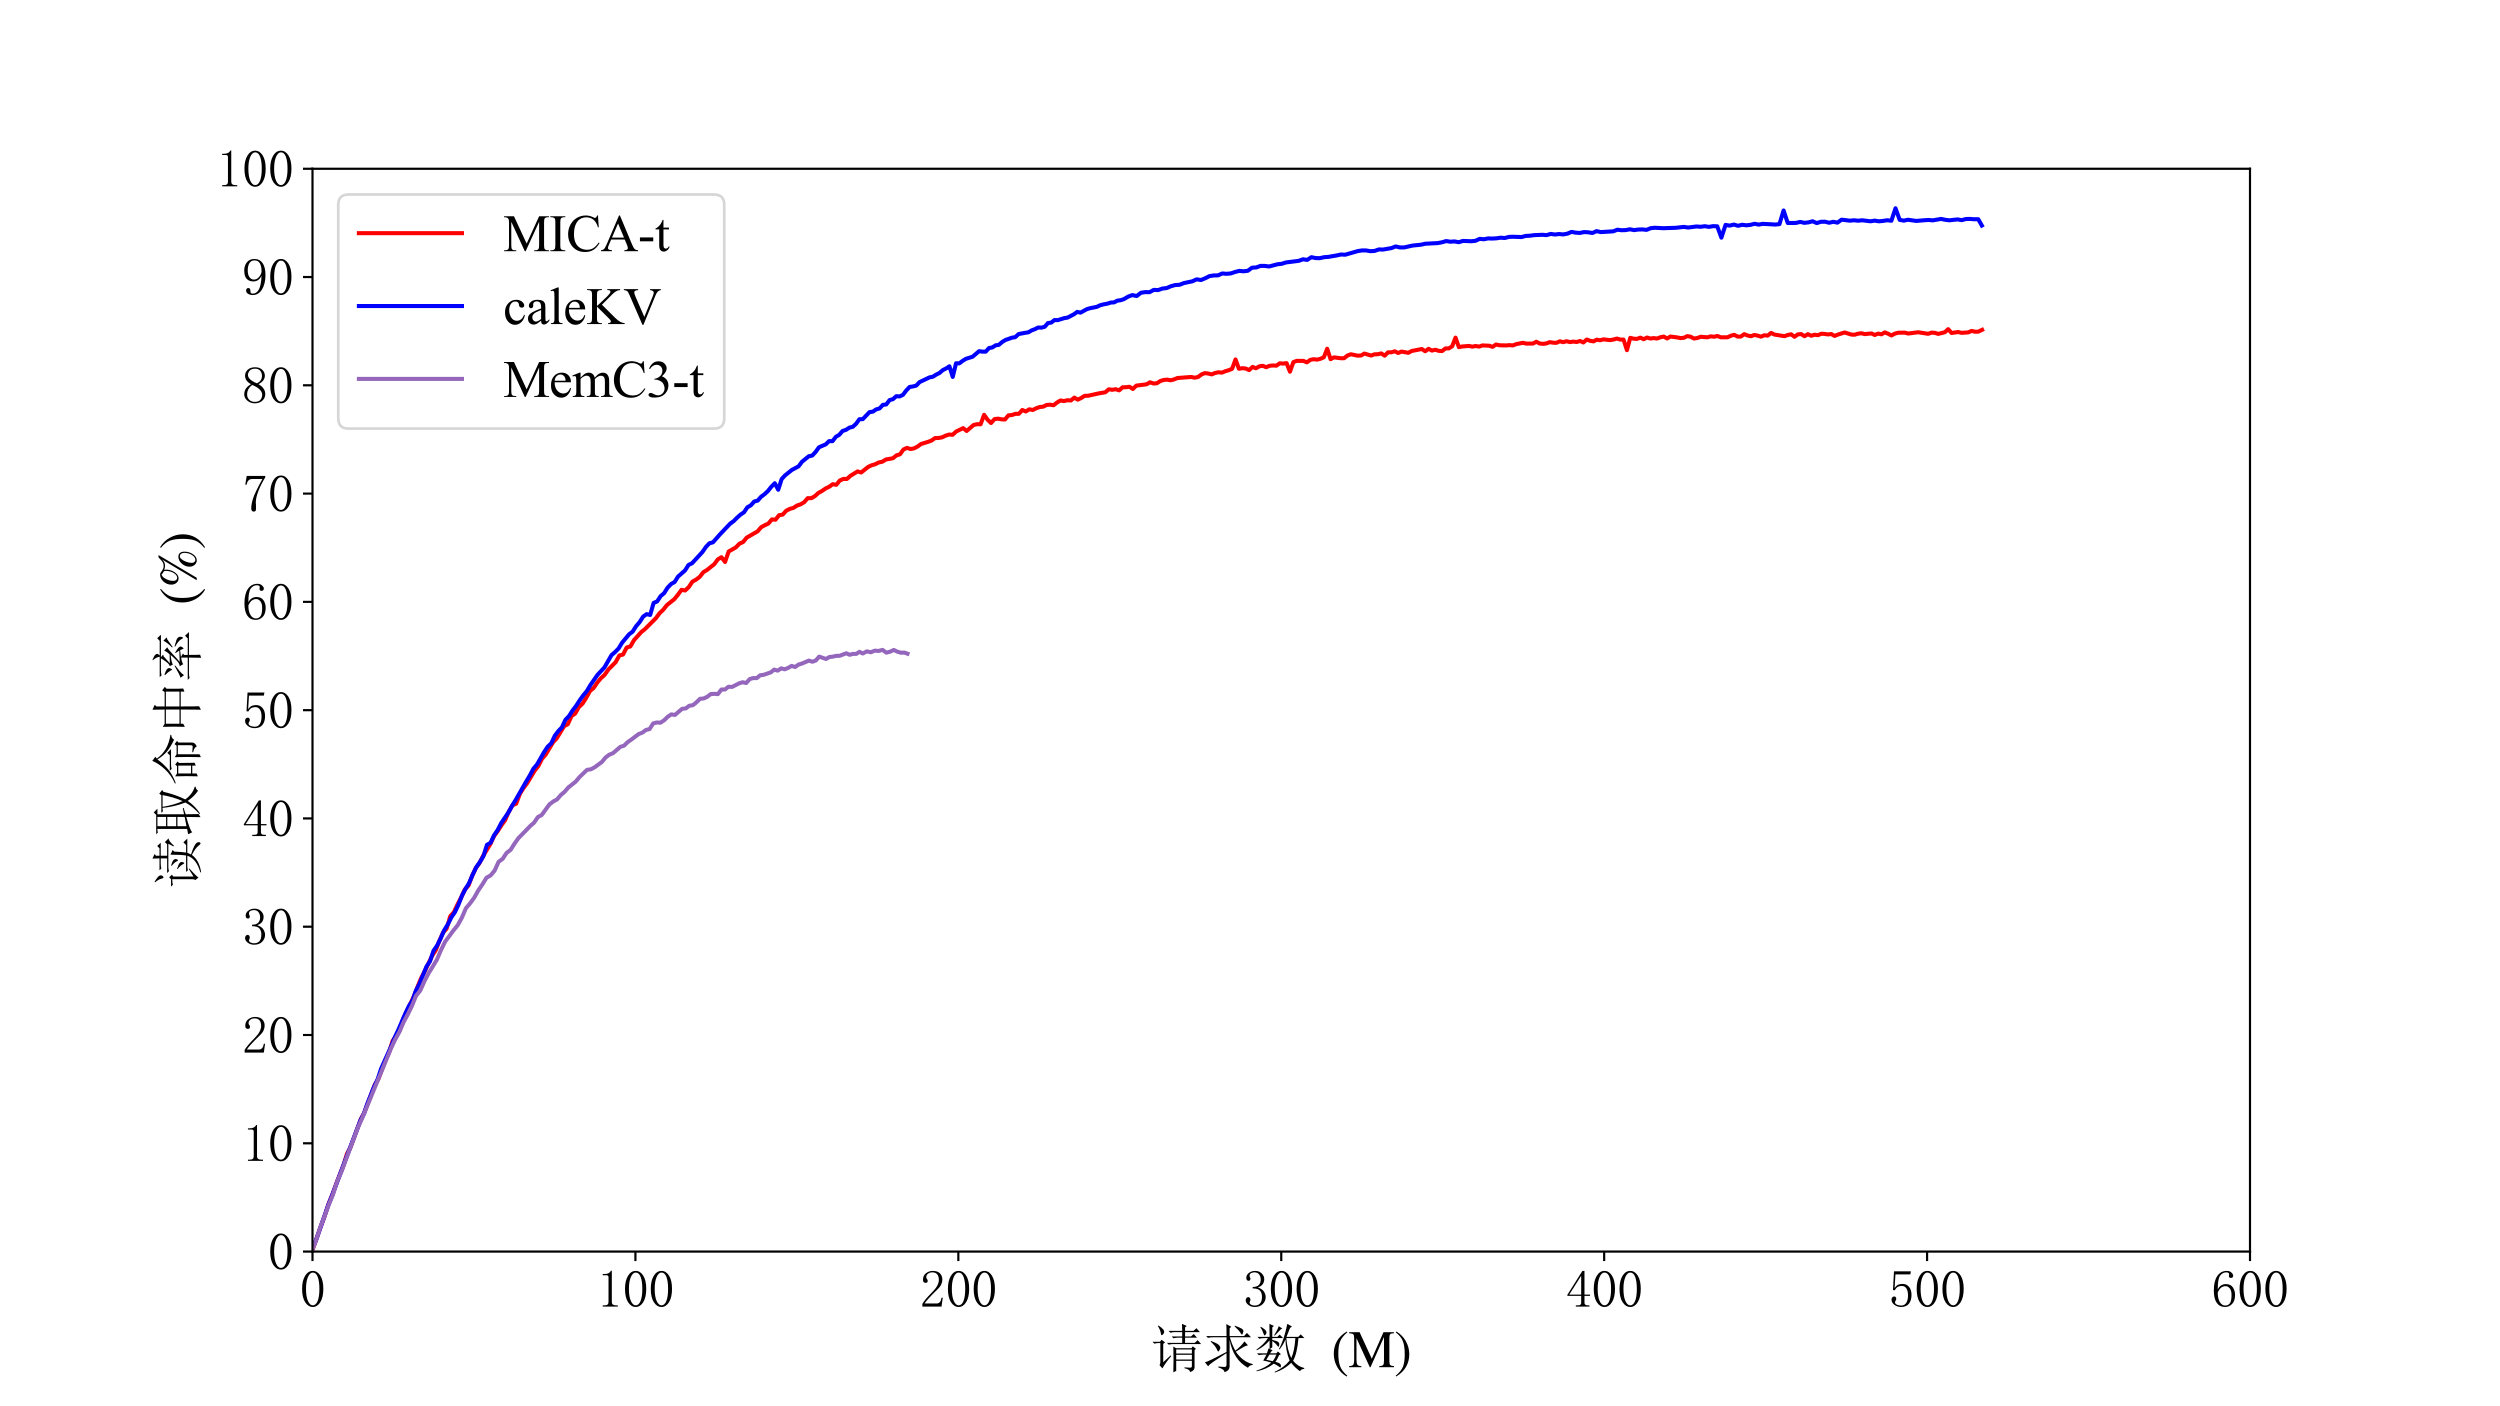 <?xml version="1.0" encoding="utf-8" standalone="no"?>
<!DOCTYPE svg PUBLIC "-//W3C//DTD SVG 1.1//EN"
  "http://www.w3.org/Graphics/SVG/1.1/DTD/svg11.dtd">
<svg xmlns:xlink="http://www.w3.org/1999/xlink" width="921.6pt" height="518.4pt" viewBox="0 0 921.6 518.4" xmlns="http://www.w3.org/2000/svg" version="1.1">
 <defs>
  <style type="text/css">*{stroke-linejoin: round; stroke-linecap: butt}</style>
 </defs>
 <g id="figure_1">
  <g id="patch_1">
   <path d="M 0 518.4 
L 921.6 518.4 
L 921.6 0 
L 0 0 
z
" style="fill: #ffffff"/>
  </g>
  <g id="axes_1">
   <g id="patch_2">
    <path d="M 115.2 461.376 
L 829.44 461.376 
L 829.44 62.208 
L 115.2 62.208 
z
" style="fill: #ffffff"/>
   </g>
   <g id="matplotlib.axis_1">
    <g id="xtick_1">
     <g id="line2d_1">
      <defs>
       <path id="m3f83942f04" d="M 0 0 
L 0 3.5 
" style="stroke: #000000; stroke-width: 0.8"/>
      </defs>
      <g>
       <use xlink:href="#m3f83942f04" x="115.2" y="461.376" style="stroke: #000000; stroke-width: 0.8"/>
      </g>
     </g>
     <g id="text_1">
      <!-- 0 -->
      <g transform="translate(110.45 481.958) scale(0.19 -0.19)">
       <defs>
        <path id="SimSun-30" d="M 1600 4225 
Q 1250 4225 1012 3687 
Q 775 3150 775 2250 
Q 775 1300 1012 775 
Q 1250 250 1600 250 
Q 1975 250 2187 775 
Q 2400 1300 2400 2250 
Q 2400 3150 2200 3687 
Q 2000 4225 1600 4225 
z
M 1600 50 
Q 1050 50 675 625 
Q 300 1200 300 2250 
Q 300 3225 662 3825 
Q 1025 4425 1600 4425 
Q 2150 4425 2512 3850 
Q 2875 3275 2875 2250 
Q 2875 1225 2512 637 
Q 2150 50 1600 50 
z
" transform="scale(0.016)"/>
       </defs>
       <use xlink:href="#SimSun-30"/>
      </g>
     </g>
    </g>
    <g id="xtick_2">
     <g id="line2d_2">
      <g>
       <use xlink:href="#m3f83942f04" x="234.24" y="461.376" style="stroke: #000000; stroke-width: 0.8"/>
      </g>
     </g>
     <g id="text_2">
      <!-- 100 -->
      <g transform="translate(219.99 481.958) scale(0.19 -0.19)">
       <defs>
        <path id="SimSun-31" d="M 1825 4450 
L 1825 650 
Q 1825 450 1950 350 
Q 2075 250 2300 250 
L 2550 250 
L 2550 100 
L 725 100 
L 725 250 
L 950 250 
Q 1200 250 1312 350 
Q 1425 450 1425 650 
L 1425 3675 
Q 1425 3775 1362 3837 
Q 1300 3900 1175 3900 
L 725 3900 
L 725 4050 
L 950 4050 
Q 1250 4050 1437 4150 
Q 1625 4250 1725 4450 
L 1825 4450 
z
" transform="scale(0.016)"/>
       </defs>
       <use xlink:href="#SimSun-31"/>
       <use xlink:href="#SimSun-30" x="50"/>
       <use xlink:href="#SimSun-30" x="100"/>
      </g>
     </g>
    </g>
    <g id="xtick_3">
     <g id="line2d_3">
      <g>
       <use xlink:href="#m3f83942f04" x="353.28" y="461.376" style="stroke: #000000; stroke-width: 0.8"/>
      </g>
     </g>
     <g id="text_3">
      <!-- 200 -->
      <g transform="translate(339.03 481.958) scale(0.19 -0.19)">
       <defs>
        <path id="SimSun-32" d="M 2325 3325 
Q 2325 3775 2125 4012 
Q 1925 4250 1525 4250 
Q 1225 4250 1012 4087 
Q 800 3925 800 3675 
Q 800 3525 900 3425 
Q 975 3325 975 3225 
Q 975 3100 912 3037 
Q 850 2975 725 2975 
Q 575 2975 487 3062 
Q 400 3150 400 3350 
Q 400 3875 775 4150 
Q 1150 4425 1575 4425 
Q 2175 4425 2462 4125 
Q 2750 3825 2750 3375 
Q 2750 3075 2612 2775 
Q 2475 2475 2175 2200 
Q 1450 1500 1062 1062 
Q 675 625 600 475 
L 2075 475 
Q 2300 475 2450 650 
Q 2600 825 2650 1175 
L 2800 1175 
L 2650 100 
L 325 100 
L 325 425 
Q 450 650 737 1000 
Q 1025 1350 1500 1825 
Q 1925 2250 2125 2625 
Q 2325 3000 2325 3325 
z
" transform="scale(0.016)"/>
       </defs>
       <use xlink:href="#SimSun-32"/>
       <use xlink:href="#SimSun-30" x="50"/>
       <use xlink:href="#SimSun-30" x="100"/>
      </g>
     </g>
    </g>
    <g id="xtick_4">
     <g id="line2d_4">
      <g>
       <use xlink:href="#m3f83942f04" x="472.32" y="461.376" style="stroke: #000000; stroke-width: 0.8"/>
      </g>
     </g>
     <g id="text_4">
      <!-- 300 -->
      <g transform="translate(458.07 481.958) scale(0.19 -0.19)">
       <defs>
        <path id="SimSun-33" d="M 2800 1250 
Q 2800 775 2450 412 
Q 2100 50 1475 50 
Q 1025 50 700 300 
Q 375 550 375 875 
Q 375 1025 475 1137 
Q 575 1250 675 1250 
Q 825 1250 887 1137 
Q 950 1025 950 950 
Q 950 825 900 750 
Q 850 650 850 575 
Q 850 425 1037 325 
Q 1225 225 1450 225 
Q 1900 225 2125 487 
Q 2350 750 2350 1300 
Q 2350 1750 2112 2025 
Q 1875 2300 1225 2300 
L 1225 2475 
Q 1725 2475 1962 2712 
Q 2200 2950 2200 3375 
Q 2200 3725 2012 3987 
Q 1825 4250 1425 4250 
Q 1250 4250 1050 4162 
Q 850 4075 850 3875 
Q 850 3675 900 3625 
Q 950 3575 950 3500 
Q 950 3375 900 3300 
Q 850 3225 725 3225 
Q 625 3225 537 3300 
Q 450 3375 450 3575 
Q 450 3950 775 4187 
Q 1100 4425 1525 4425 
Q 2025 4425 2325 4112 
Q 2625 3800 2625 3450 
Q 2625 3075 2437 2812 
Q 2250 2550 1850 2425 
Q 2400 2225 2600 1900 
Q 2800 1575 2800 1250 
z
" transform="scale(0.016)"/>
       </defs>
       <use xlink:href="#SimSun-33"/>
       <use xlink:href="#SimSun-30" x="50"/>
       <use xlink:href="#SimSun-30" x="100"/>
      </g>
     </g>
    </g>
    <g id="xtick_5">
     <g id="line2d_5">
      <g>
       <use xlink:href="#m3f83942f04" x="591.36" y="461.376" style="stroke: #000000; stroke-width: 0.8"/>
      </g>
     </g>
     <g id="text_5">
      <!-- 400 -->
      <g transform="translate(577.11 481.958) scale(0.19 -0.19)">
       <defs>
        <path id="SimSun-34" d="M 2300 575 
Q 2300 400 2400 325 
Q 2500 250 2675 250 
L 2900 250 
L 2900 100 
L 1250 100 
L 1250 250 
L 1525 250 
Q 1725 250 1812 325 
Q 1900 400 1900 575 
L 1900 1400 
L 225 1400 
L 225 1525 
L 2050 4425 
L 2300 4425 
L 2300 1550 
L 2975 1550 
L 2975 1400 
L 2300 1400 
L 2300 575 
z
M 1875 3800 
L 450 1550 
L 1900 1550 
L 1900 3800 
L 1875 3800 
z
" transform="scale(0.016)"/>
       </defs>
       <use xlink:href="#SimSun-34"/>
       <use xlink:href="#SimSun-30" x="50"/>
       <use xlink:href="#SimSun-30" x="100"/>
      </g>
     </g>
    </g>
    <g id="xtick_6">
     <g id="line2d_6">
      <g>
       <use xlink:href="#m3f83942f04" x="710.4" y="461.376" style="stroke: #000000; stroke-width: 0.8"/>
      </g>
     </g>
     <g id="text_6">
      <!-- 500 -->
      <g transform="translate(696.15 481.958) scale(0.19 -0.19)">
       <defs>
        <path id="SimSun-35" d="M 1725 2850 
Q 2200 2850 2500 2487 
Q 2800 2125 2800 1525 
Q 2800 850 2487 450 
Q 2175 50 1525 50 
Q 1075 50 725 312 
Q 375 575 375 950 
Q 375 1100 462 1212 
Q 550 1325 700 1325 
Q 850 1325 900 1225 
Q 950 1125 950 1050 
Q 950 900 875 825 
Q 800 725 800 625 
Q 800 425 1037 325 
Q 1275 225 1550 225 
Q 1950 225 2162 550 
Q 2375 875 2375 1475 
Q 2375 1975 2187 2287 
Q 2000 2600 1625 2600 
Q 1350 2600 1150 2500 
Q 950 2400 775 2075 
L 550 2100 
L 675 4375 
L 2725 4375 
L 2650 4000 
L 850 4000 
L 750 2350 
Q 1000 2700 1237 2775 
Q 1475 2850 1725 2850 
z
" transform="scale(0.016)"/>
       </defs>
       <use xlink:href="#SimSun-35"/>
       <use xlink:href="#SimSun-30" x="50"/>
       <use xlink:href="#SimSun-30" x="100"/>
      </g>
     </g>
    </g>
    <g id="xtick_7">
     <g id="line2d_7">
      <g>
       <use xlink:href="#m3f83942f04" x="829.44" y="461.376" style="stroke: #000000; stroke-width: 0.8"/>
      </g>
     </g>
     <g id="text_7">
      <!-- 600 -->
      <g transform="translate(815.19 481.958) scale(0.19 -0.19)">
       <defs>
        <path id="SimSun-36" d="M 775 1800 
Q 775 1050 1037 637 
Q 1300 225 1675 225 
Q 2050 225 2250 500 
Q 2450 775 2450 1525 
Q 2450 2025 2237 2300 
Q 2025 2575 1725 2575 
Q 1450 2575 1212 2412 
Q 975 2250 775 1800 
z
M 1750 2825 
Q 2350 2825 2612 2425 
Q 2875 2025 2875 1525 
Q 2875 775 2512 412 
Q 2150 50 1675 50 
Q 1000 50 650 562 
Q 300 1075 300 2050 
Q 300 3200 725 3812 
Q 1150 4425 1875 4425 
Q 2225 4425 2437 4225 
Q 2650 4025 2650 3875 
Q 2650 3725 2587 3650 
Q 2525 3575 2375 3575 
Q 2250 3575 2187 3637 
Q 2125 3700 2125 3825 
Q 2125 3875 2150 3925 
Q 2150 3975 2150 4025 
Q 2150 4125 2075 4187 
Q 2000 4250 1800 4250 
Q 1375 4250 1075 3862 
Q 775 3475 775 2175 
Q 925 2500 1187 2662 
Q 1450 2825 1750 2825 
z
" transform="scale(0.016)"/>
       </defs>
       <use xlink:href="#SimSun-36"/>
       <use xlink:href="#SimSun-30" x="50"/>
       <use xlink:href="#SimSun-30" x="100"/>
      </g>
     </g>
    </g>
    <g id="text_8">
     <!-- 请求数 $\mathrm{(M)}$ -->
     <g transform="translate(424.25 504.177) scale(0.19 -0.19)">
      <defs>
       <path id="SimSun-8bf7" d="M 3800 4400 
Q 3800 4925 3775 5250 
L 4350 5000 
L 4150 4825 
L 4150 4400 
L 5175 4400 
L 5525 4725 
L 5950 4250 
L 4150 4250 
L 4150 3725 
L 4875 3725 
L 5200 4025 
L 5600 3575 
L 4150 3575 
L 4150 2950 
L 5325 2950 
L 5675 3275 
L 6100 2800 
L 2650 2800 
Q 2450 2800 2175 2725 
L 1950 2950 
L 3800 2950 
L 3800 3575 
L 3225 3575 
Q 3025 3575 2750 3500 
L 2525 3725 
L 3800 3725 
L 3800 4250 
L 2850 4250 
Q 2650 4250 2375 4175 
L 2150 4400 
L 3800 4400 
z
M 3075 2150 
L 3075 1650 
L 4975 1650 
L 4975 2150 
L 3075 2150 
z
M 3075 1500 
L 3075 925 
L 4975 925 
L 4975 1500 
L 3075 1500 
z
M 2725 2500 
L 3050 2300 
L 4925 2300 
L 5075 2525 
L 5475 2225 
L 5300 2075 
L 5300 50 
Q 5325 -425 4750 -600 
Q 4750 -275 4075 -125 
L 4075 -25 
Q 4500 -50 4750 -62 
Q 5000 -75 4975 175 
L 4975 775 
L 3075 775 
L 3075 -450 
L 2725 -625 
Q 2750 125 2750 1000 
Q 2750 1875 2725 2500 
z
M 850 5000 
L 925 5050 
Q 1375 4750 1512 4562 
Q 1650 4375 1600 4200 
Q 1550 4025 1450 3950 
L 1325 3875 
Q 1225 3875 1200 4150 
Q 1150 4500 850 5000 
z
M 200 3075 
L 1100 3075 
L 1300 3325 
L 1725 3000 
L 1500 2825 
L 1500 600 
L 2400 1425 
L 2475 1350 
Q 1775 525 1400 -150 
L 1050 250 
Q 1150 400 1150 600 
L 1150 2925 
L 900 2925 
Q 700 2925 425 2850 
L 200 3075 
z
" transform="scale(0.016)"/>
       <path id="SimSun-6c42" d="M 3950 5025 
Q 4500 4825 4737 4687 
Q 4975 4550 4975 4350 
Q 4975 4300 4912 4125 
Q 4850 3950 4800 3950 
Q 4725 3950 4625 4150 
Q 4425 4475 3900 4950 
L 3950 5025 
z
M 2900 5225 
L 3500 4900 
L 3300 4700 
L 3300 3775 
L 5050 3775 
L 5400 4150 
L 5900 3625 
L 3325 3625 
Q 3650 2575 4000 2000 
Q 4725 2575 5100 3125 
L 5525 2650 
Q 5250 2600 4950 2425 
Q 4650 2225 4050 1875 
Q 4900 650 6100 375 
L 6100 275 
Q 5675 225 5525 -75 
Q 3750 900 3300 3325 
L 3300 175 
Q 3325 -425 2675 -600 
Q 2650 -250 1925 -25 
L 1925 75 
Q 2475 25 2687 25 
Q 2900 25 2925 250 
L 2925 1700 
Q 1950 1075 1387 700 
Q 825 325 700 100 
L 300 600 
Q 575 650 1225 975 
Q 1875 1300 2925 1850 
L 2925 3625 
L 1275 3625 
Q 950 3625 675 3550 
L 450 3775 
L 2925 3775 
Q 2925 4850 2900 5225 
z
M 1050 3175 
Q 1775 2900 1975 2712 
Q 2175 2525 2175 2350 
Q 2175 2250 2075 2075 
Q 1975 1900 1925 1900 
Q 1850 1900 1750 2175 
Q 1575 2575 1000 3100 
L 1050 3175 
z
" transform="scale(0.016)"/>
       <path id="SimSun-6570" d="M 1875 1525 
Q 1675 1200 1500 900 
Q 1825 825 2275 725 
Q 2500 975 2725 1525 
L 1875 1525 
z
M 850 4900 
Q 1325 4600 1425 4450 
Q 1525 4300 1525 4225 
Q 1525 4100 1437 3975 
Q 1350 3850 1300 3850 
Q 1225 3850 1150 4100 
Q 1050 4450 775 4850 
L 850 4900 
z
M 3000 4975 
L 3450 4675 
Q 3250 4625 3100 4425 
Q 2925 4225 2525 3825 
L 2450 3875 
Q 2925 4625 3000 4975 
z
M 1875 5250 
L 2425 5000 
L 2225 4825 
L 2225 3675 
L 2850 3675 
L 3125 3950 
L 3550 3525 
L 2225 3525 
L 2225 3300 
Q 2800 3175 2937 3062 
Q 3075 2950 3075 2775 
Q 3075 2700 3050 2587 
Q 3025 2475 2975 2475 
Q 2925 2475 2800 2650 
Q 2600 2925 2225 3175 
L 2225 2400 
L 1925 2200 
L 2275 2050 
Q 2150 2000 1950 1675 
L 2725 1675 
L 2900 1900 
L 3275 1575 
L 3050 1450 
Q 2800 875 2600 650 
Q 3000 550 3137 437 
Q 3275 325 3275 150 
Q 3275 -25 3200 -25 
Q 3125 -25 3025 75 
Q 2750 275 2400 425 
Q 1525 -275 325 -500 
L 300 -425 
Q 1450 -50 2100 550 
Q 1600 725 1125 800 
Q 1225 950 1525 1525 
L 1200 1525 
Q 875 1525 600 1450 
L 375 1675 
L 1575 1675 
Q 1675 1925 1775 2275 
L 1900 2225 
L 1900 3250 
Q 1225 2475 350 2050 
L 300 2125 
Q 1225 2775 1700 3525 
L 1250 3525 
Q 925 3525 650 3450 
L 425 3675 
L 1900 3675 
Q 1900 4575 1875 5250 
z
M 3925 3525 
Q 4050 2075 4525 1100 
Q 4925 1950 5025 3525 
L 3925 3525 
z
M 4050 5250 
L 4625 4925 
Q 4425 4850 4325 4625 
Q 4225 4400 3950 3675 
L 5375 3675 
L 5675 3975 
L 6125 3525 
L 5400 3525 
Q 5250 1675 4750 775 
Q 5325 75 6100 -100 
L 6100 -200 
Q 5625 -275 5600 -500 
Q 4950 -50 4525 525 
Q 3700 -275 2550 -650 
L 2500 -575 
Q 3650 -50 4325 800 
Q 3850 1975 3825 3375 
Q 3575 2725 3100 2150 
L 3025 2200 
Q 3625 3200 4050 5250 
z
" transform="scale(0.016)"/>
       <path id="SimSun-20" d="M 0 0 
Q 0 0 0 0 
z
" transform="scale(0.016)"/>
       <path id="STIXGeneral-Regular-28" d="M 1946 -1030 
L 1869 -1133 
Q 1126 -710 716 32 
Q 307 774 307 1613 
Q 307 3386 1888 4326 
L 1946 4224 
Q 1293 3667 1075 3126 
Q 858 2586 858 1632 
Q 858 685 1082 96 
Q 1306 -493 1946 -1030 
z
" transform="scale(0.016)"/>
       <path id="STIXGeneral-Regular-4d" d="M 5530 0 
L 3738 0 
L 3738 122 
Q 4115 147 4214 265 
Q 4314 384 4314 787 
L 4314 3661 
L 2682 0 
L 2592 0 
L 979 3514 
L 979 966 
Q 979 448 1088 294 
Q 1197 141 1574 122 
L 1574 0 
L 77 0 
L 77 122 
Q 358 141 480 205 
Q 602 269 650 432 
Q 698 595 698 966 
L 698 3514 
Q 698 3878 589 3984 
Q 480 4090 90 4115 
L 90 4237 
L 1357 4237 
L 2835 1024 
L 4250 4237 
L 5523 4237 
L 5523 4115 
Q 5178 4109 5072 3993 
Q 4966 3878 4966 3520 
L 4966 717 
Q 4966 378 5072 262 
Q 5178 147 5530 122 
L 5530 0 
z
" transform="scale(0.016)"/>
       <path id="STIXGeneral-Regular-29" d="M 186 4224 
L 262 4326 
Q 992 3891 1408 3148 
Q 1824 2406 1824 1581 
Q 1824 -166 243 -1133 
L 186 -1030 
Q 845 -486 1059 54 
Q 1274 595 1274 1562 
Q 1274 2534 1059 3120 
Q 845 3706 186 4224 
z
" transform="scale(0.016)"/>
      </defs>
      <use xlink:href="#SimSun-8bf7" transform="translate(0 0.969)"/>
      <use xlink:href="#SimSun-6c42" transform="translate(100 0.969)"/>
      <use xlink:href="#SimSun-6570" transform="translate(200 0.969)"/>
      <use xlink:href="#SimSun-20" transform="translate(300 0.969)"/>
      <use xlink:href="#STIXGeneral-Regular-28" transform="translate(350 0.969)"/>
      <use xlink:href="#STIXGeneral-Regular-4d" transform="translate(383.3 0.969)"/>
      <use xlink:href="#STIXGeneral-Regular-29" transform="translate(472.2 0.969)"/>
     </g>
    </g>
   </g>
   <g id="matplotlib.axis_2">
    <g id="ytick_1">
     <g id="line2d_8">
      <defs>
       <path id="m5b3e8e584b" d="M 0 0 
L -3.5 0 
" style="stroke: #000000; stroke-width: 0.8"/>
      </defs>
      <g>
       <use xlink:href="#m5b3e8e584b" x="115.2" y="461.376" style="stroke: #000000; stroke-width: 0.8"/>
      </g>
     </g>
     <g id="text_9">
      <!-- 0 -->
      <g transform="translate(98.7 468.167) scale(0.19 -0.19)">
       <use xlink:href="#SimSun-30"/>
      </g>
     </g>
    </g>
    <g id="ytick_2">
     <g id="line2d_9">
      <g>
       <use xlink:href="#m5b3e8e584b" x="115.2" y="421.459" style="stroke: #000000; stroke-width: 0.8"/>
      </g>
     </g>
     <g id="text_10">
      <!-- 10 -->
      <g transform="translate(89.2 428.25) scale(0.19 -0.19)">
       <use xlink:href="#SimSun-31"/>
       <use xlink:href="#SimSun-30" x="50"/>
      </g>
     </g>
    </g>
    <g id="ytick_3">
     <g id="line2d_10">
      <g>
       <use xlink:href="#m5b3e8e584b" x="115.2" y="381.542" style="stroke: #000000; stroke-width: 0.8"/>
      </g>
     </g>
     <g id="text_11">
      <!-- 20 -->
      <g transform="translate(89.2 388.333) scale(0.19 -0.19)">
       <use xlink:href="#SimSun-32"/>
       <use xlink:href="#SimSun-30" x="50"/>
      </g>
     </g>
    </g>
    <g id="ytick_4">
     <g id="line2d_11">
      <g>
       <use xlink:href="#m5b3e8e584b" x="115.2" y="341.626" style="stroke: #000000; stroke-width: 0.8"/>
      </g>
     </g>
     <g id="text_12">
      <!-- 30 -->
      <g transform="translate(89.2 348.417) scale(0.19 -0.19)">
       <use xlink:href="#SimSun-33"/>
       <use xlink:href="#SimSun-30" x="50"/>
      </g>
     </g>
    </g>
    <g id="ytick_5">
     <g id="line2d_12">
      <g>
       <use xlink:href="#m5b3e8e584b" x="115.2" y="301.709" style="stroke: #000000; stroke-width: 0.8"/>
      </g>
     </g>
     <g id="text_13">
      <!-- 40 -->
      <g transform="translate(89.2 308.5) scale(0.19 -0.19)">
       <use xlink:href="#SimSun-34"/>
       <use xlink:href="#SimSun-30" x="50"/>
      </g>
     </g>
    </g>
    <g id="ytick_6">
     <g id="line2d_13">
      <g>
       <use xlink:href="#m5b3e8e584b" x="115.2" y="261.792" style="stroke: #000000; stroke-width: 0.8"/>
      </g>
     </g>
     <g id="text_14">
      <!-- 50 -->
      <g transform="translate(89.2 268.583) scale(0.19 -0.19)">
       <use xlink:href="#SimSun-35"/>
       <use xlink:href="#SimSun-30" x="50"/>
      </g>
     </g>
    </g>
    <g id="ytick_7">
     <g id="line2d_14">
      <g>
       <use xlink:href="#m5b3e8e584b" x="115.2" y="221.875" style="stroke: #000000; stroke-width: 0.8"/>
      </g>
     </g>
     <g id="text_15">
      <!-- 60 -->
      <g transform="translate(89.2 228.666) scale(0.19 -0.19)">
       <use xlink:href="#SimSun-36"/>
       <use xlink:href="#SimSun-30" x="50"/>
      </g>
     </g>
    </g>
    <g id="ytick_8">
     <g id="line2d_15">
      <g>
       <use xlink:href="#m5b3e8e584b" x="115.2" y="181.958" style="stroke: #000000; stroke-width: 0.8"/>
      </g>
     </g>
     <g id="text_16">
      <!-- 70 -->
      <g transform="translate(89.2 188.749) scale(0.19 -0.19)">
       <defs>
        <path id="SimSun-37" d="M 2825 4200 
Q 2300 3350 1987 2537 
Q 1675 1725 1675 1125 
Q 1675 1025 1700 850 
Q 1700 650 1700 400 
Q 1700 200 1637 125 
Q 1575 50 1425 50 
Q 1300 50 1212 137 
Q 1125 225 1125 450 
Q 1125 925 1337 1625 
Q 1550 2325 2475 4000 
L 1225 4000 
Q 950 4000 787 3825 
Q 625 3650 550 3300 
L 400 3325 
L 575 4375 
L 2825 4375 
L 2825 4200 
z
" transform="scale(0.016)"/>
       </defs>
       <use xlink:href="#SimSun-37"/>
       <use xlink:href="#SimSun-30" x="50"/>
      </g>
     </g>
    </g>
    <g id="ytick_9">
     <g id="line2d_16">
      <g>
       <use xlink:href="#m5b3e8e584b" x="115.2" y="142.042" style="stroke: #000000; stroke-width: 0.8"/>
      </g>
     </g>
     <g id="text_17">
      <!-- 80 -->
      <g transform="translate(89.2 148.833) scale(0.19 -0.19)">
       <defs>
        <path id="SimSun-38" d="M 625 1125 
Q 625 725 887 475 
Q 1150 225 1550 225 
Q 2025 225 2237 475 
Q 2450 725 2450 1100 
Q 2450 1425 2150 1725 
Q 1850 2025 1250 2275 
Q 950 2075 787 1775 
Q 625 1475 625 1125 
z
M 2825 1175 
Q 2825 700 2475 375 
Q 2125 50 1550 50 
Q 1025 50 650 375 
Q 275 700 275 1125 
Q 275 1550 487 1850 
Q 700 2150 1100 2375 
Q 750 2550 562 2812 
Q 375 3075 375 3400 
Q 375 3825 700 4125 
Q 1025 4425 1600 4425 
Q 2125 4425 2450 4125 
Q 2775 3825 2775 3400 
Q 2775 3100 2587 2837 
Q 2400 2575 2000 2375 
Q 2425 2125 2625 1825 
Q 2825 1525 2825 1175 
z
M 2425 3375 
Q 2425 3725 2225 3987 
Q 2025 4250 1600 4250 
Q 1125 4250 925 4000 
Q 725 3750 725 3475 
Q 725 3200 1012 2937 
Q 1300 2675 1825 2475 
Q 2125 2625 2275 2850 
Q 2425 3075 2425 3375 
z
" transform="scale(0.016)"/>
       </defs>
       <use xlink:href="#SimSun-38"/>
       <use xlink:href="#SimSun-30" x="50"/>
      </g>
     </g>
    </g>
    <g id="ytick_10">
     <g id="line2d_17">
      <g>
       <use xlink:href="#m5b3e8e584b" x="115.2" y="102.125" style="stroke: #000000; stroke-width: 0.8"/>
      </g>
     </g>
     <g id="text_18">
      <!-- 90 -->
      <g transform="translate(89.2 108.916) scale(0.19 -0.19)">
       <defs>
        <path id="SimSun-39" d="M 700 3050 
Q 700 2500 912 2212 
Q 1125 1925 1450 1925 
Q 1825 1925 2100 2275 
Q 2375 2625 2375 2925 
Q 2375 3525 2175 3887 
Q 1975 4250 1525 4250 
Q 1100 4250 900 3912 
Q 700 3575 700 3050 
z
M 1375 1700 
Q 875 1700 575 2012 
Q 275 2325 275 3025 
Q 275 3625 600 4025 
Q 925 4425 1525 4425 
Q 2150 4425 2500 3925 
Q 2850 3425 2850 2475 
Q 2850 1425 2437 737 
Q 2025 50 1300 50 
Q 975 50 737 200 
Q 500 350 500 600 
Q 500 700 562 800 
Q 625 900 775 900 
Q 925 900 975 787 
Q 1025 675 1025 525 
Q 1025 425 1050 362 
Q 1075 300 1100 275 
Q 1125 250 1187 237 
Q 1250 225 1325 225 
Q 1775 225 2050 725 
Q 2325 1225 2375 2400 
Q 2250 2100 2000 1900 
Q 1750 1700 1375 1700 
z
" transform="scale(0.016)"/>
       </defs>
       <use xlink:href="#SimSun-39"/>
       <use xlink:href="#SimSun-30" x="50"/>
      </g>
     </g>
    </g>
    <g id="ytick_11">
     <g id="line2d_18">
      <g>
       <use xlink:href="#m5b3e8e584b" x="115.2" y="62.208" style="stroke: #000000; stroke-width: 0.8"/>
      </g>
     </g>
     <g id="text_19">
      <!-- 100 -->
      <g transform="translate(79.7 68.999) scale(0.19 -0.19)">
       <use xlink:href="#SimSun-31"/>
       <use xlink:href="#SimSun-30" x="50"/>
       <use xlink:href="#SimSun-30" x="100"/>
      </g>
     </g>
    </g>
    <g id="text_20">
     <!-- 读取命中率 $\mathrm{(\%)}$ -->
     <g transform="translate(72.28 327.532) rotate(-90) scale(0.19 -0.19)">
      <defs>
       <path id="SimSun-8bfb" d="M 1450 275 
L 2375 850 
L 2425 775 
Q 1600 50 1325 -325 
L 1025 50 
Q 1125 175 1125 400 
L 1125 2850 
L 1050 2850 
Q 725 2850 450 2775 
L 225 3000 
L 1125 3000 
L 1350 3225 
L 1675 2900 
L 1450 2725 
L 1450 275 
z
M 750 4925 
L 800 5000 
Q 1150 4800 1387 4600 
Q 1625 4400 1587 4200 
Q 1550 4000 1400 3925 
Q 1250 3850 1175 4200 
Q 1100 4525 750 4925 
z
M 5100 2700 
L 5425 3325 
L 2575 3325 
Q 2375 3325 2100 3250 
L 1875 3475 
L 3650 3475 
L 3650 4250 
L 3025 4250 
Q 2700 4250 2425 4175 
L 2200 4400 
L 3650 4400 
Q 3650 4825 3625 5250 
L 4175 5000 
L 3975 4825 
L 3975 4400 
L 4875 4400 
L 5150 4675 
L 5550 4250 
L 3975 4250 
L 3975 3475 
L 5375 3475 
L 5625 3750 
L 6075 3300 
Q 5725 3275 5200 2650 
L 5100 2700 
z
M 2750 2925 
L 2775 3000 
Q 3350 2825 3462 2687 
Q 3575 2550 3575 2450 
Q 3575 2350 3512 2250 
Q 3450 2150 3425 2150 
Q 3350 2150 3275 2350 
Q 3125 2625 2750 2925 
z
M 2375 2275 
Q 2975 2075 3100 1950 
Q 3225 1825 3225 1700 
Q 3225 1625 3162 1512 
Q 3100 1400 3075 1400 
Q 3000 1400 2900 1625 
Q 2725 1925 2350 2200 
L 2375 2275 
z
M 4475 2625 
Q 4425 1550 4350 1175 
L 5275 1175 
L 5600 1500 
L 6050 1025 
L 4325 1025 
Q 4250 825 4125 575 
Q 4850 350 5200 150 
Q 5550 -50 5600 -237 
Q 5650 -425 5587 -500 
Q 5525 -575 5475 -575 
Q 5350 -575 5175 -325 
Q 4925 25 4075 475 
Q 3425 -425 1975 -650 
L 1950 -550 
Q 3600 -100 3975 1025 
L 2700 1025 
Q 2500 1025 2225 950 
L 2000 1175 
L 4000 1175 
Q 4100 1800 4100 3075 
L 4675 2800 
L 4475 2625 
z
" transform="scale(0.016)"/>
       <path id="SimSun-53d6" d="M 1300 2225 
L 1300 1125 
L 2425 1350 
L 2425 2225 
L 1300 2225 
z
M 2750 1225 
Q 2750 100 2775 -350 
L 2400 -575 
Q 2425 125 2425 1150 
Q 775 700 575 425 
L 325 925 
Q 625 975 975 1050 
L 975 4650 
L 775 4650 
L 525 4600 
L 325 4800 
L 2675 4800 
L 2975 5100 
L 3425 4650 
L 2750 4650 
L 2750 1425 
L 3500 1575 
L 3525 1475 
L 2750 1225 
z
M 1300 4650 
L 1300 3600 
L 2425 3600 
L 2425 4650 
L 1300 4650 
z
M 2425 3450 
L 1300 3450 
L 1300 2375 
L 2425 2375 
L 2425 3450 
z
M 2925 4175 
L 5050 4175 
L 5250 4425 
L 5700 4075 
L 5475 3925 
Q 5100 2350 4550 1275 
Q 5200 375 6100 125 
L 6100 25 
Q 5775 -25 5600 -275 
Q 4875 225 4375 975 
Q 3700 25 2825 -525 
L 2775 -450 
Q 3650 325 4175 1250 
Q 3650 2625 3525 4025 
L 3350 4025 
L 3125 3975 
L 2925 4175 
z
M 3650 4025 
Q 3900 2525 4350 1600 
Q 4825 2650 5075 4025 
L 3650 4025 
z
" transform="scale(0.016)"/>
       <path id="SimSun-547d" d="M 1775 3150 
L 3650 3150 
L 3950 3450 
L 4400 3000 
L 2550 3000 
Q 2225 3000 2000 2925 
L 1775 3150 
z
M 1450 2125 
L 1450 575 
L 2400 575 
L 2400 2125 
L 1450 2125 
z
M 1100 -250 
Q 1125 525 1125 1125 
Q 1125 1725 1100 2500 
L 1450 2275 
L 2350 2275 
L 2525 2500 
L 2900 2200 
L 2725 2050 
Q 2725 550 2750 150 
L 2400 0 
L 2400 425 
L 1450 425 
L 1450 -100 
L 1100 -250 
z
M 3775 2175 
L 3775 -450 
L 3425 -625 
Q 3450 75 3450 1050 
Q 3450 2025 3425 2550 
L 3775 2325 
L 4825 2325 
L 5000 2575 
L 5400 2275 
L 5200 2100 
L 5200 525 
Q 5225 75 4700 -125 
Q 4700 150 4025 325 
L 4025 425 
Q 4550 375 4712 375 
Q 4875 375 4875 700 
L 4875 2175 
L 3775 2175 
z
M 2975 5275 
L 3475 4900 
L 3250 4725 
Q 3750 4025 4450 3625 
Q 5150 3225 6125 3075 
L 6125 2975 
Q 5700 2950 5550 2625 
Q 4650 3050 4112 3500 
Q 3575 3950 3150 4650 
Q 2600 3900 1962 3362 
Q 1325 2825 275 2425 
L 225 2525 
Q 1250 2975 1962 3750 
Q 2675 4525 2975 5275 
z
" transform="scale(0.016)"/>
       <path id="SimSun-4e2d" d="M 3325 3625 
L 3325 1975 
L 5125 1975 
L 5125 3625 
L 3325 3625 
z
M 2950 3775 
Q 2950 4750 2925 5250 
L 3525 4975 
L 3325 4775 
L 3325 3775 
L 5075 3775 
L 5275 4075 
L 5700 3750 
L 5475 3550 
L 5475 2100 
Q 5475 1825 5500 1525 
L 5125 1375 
L 5125 1825 
L 3325 1825 
Q 3325 -75 3350 -400 
L 2925 -625 
Q 2950 -50 2950 1825 
L 1225 1825 
L 1225 1525 
L 850 1325 
Q 875 1775 875 2625 
Q 875 3475 850 4000 
L 1225 3775 
L 2950 3775 
z
M 1225 3625 
L 1225 1975 
L 2950 1975 
L 2950 3625 
L 1225 3625 
z
" transform="scale(0.016)"/>
       <path id="SimSun-7387" d="M 875 3725 
L 925 3800 
Q 1375 3650 1550 3525 
Q 1725 3400 1725 3250 
Q 1725 3175 1662 3025 
Q 1600 2875 1550 2875 
Q 1500 2875 1425 3050 
Q 1275 3325 875 3725 
z
M 550 1850 
Q 875 1925 2000 2575 
L 2050 2500 
Q 1675 2225 1337 1937 
Q 1000 1650 875 1425 
L 550 1850 
z
M 5200 3450 
Q 4800 3150 4275 2800 
L 4225 2875 
Q 4775 3400 5050 3925 
L 5450 3525 
L 5200 3450 
z
M 4325 2500 
L 4350 2575 
Q 5225 2350 5375 2212 
Q 5525 2075 5525 1900 
Q 5525 1775 5487 1662 
Q 5450 1550 5400 1550 
Q 5325 1550 5200 1800 
Q 4975 2150 4325 2500 
z
M 3150 3900 
Q 2500 3300 2300 3150 
Q 2800 3150 3400 3175 
Q 3700 3500 3850 3825 
L 4250 3450 
Q 4050 3400 3450 2825 
Q 2850 2250 2475 1950 
Q 3150 1975 3850 2000 
Q 3750 2175 3550 2450 
L 3600 2500 
Q 4050 2250 4200 2100 
Q 4350 1950 4350 1850 
Q 4350 1775 4250 1625 
Q 4150 1475 4100 1475 
Q 4075 1475 4050 1550 
Q 4000 1700 3900 1900 
Q 3650 1875 3075 1800 
L 3500 1550 
L 3325 1425 
L 3325 975 
L 5325 975 
L 5650 1300 
L 6100 825 
L 3325 825 
Q 3325 -275 3350 -525 
L 2975 -650 
Q 3000 0 3000 825 
L 1125 825 
Q 800 825 525 750 
L 300 975 
L 3000 975 
L 3000 1775 
Q 2450 1700 2200 1525 
L 1950 1950 
Q 2275 1950 2675 2350 
Q 3075 2750 3325 3050 
Q 2400 2950 2150 2775 
L 1950 3175 
Q 2150 3150 2475 3575 
Q 2800 4000 2900 4225 
L 1450 4225 
Q 1125 4225 850 4150 
L 625 4375 
L 3100 4375 
Q 3050 4800 2675 5200 
L 2725 5250 
Q 3225 5050 3337 4912 
Q 3450 4775 3450 4700 
Q 3450 4550 3250 4375 
L 5025 4375 
L 5350 4675 
L 5775 4225 
L 3050 4225 
L 3375 3950 
L 3150 3900 
z
" transform="scale(0.016)"/>
       <path id="STIXGeneral-Regular-25" d="M 4390 1363 
Q 4390 781 4070 329 
Q 3750 -122 3341 -122 
Q 3014 -122 2790 134 
Q 2566 390 2566 762 
Q 2566 1274 2940 1693 
Q 3315 2112 3776 2112 
Q 4070 2112 4230 1917 
Q 4390 1722 4390 1363 
z
M 4243 1376 
Q 4243 1626 4131 1779 
Q 4019 1933 3840 1933 
Q 3654 1933 3526 1786 
Q 3315 1562 3171 1187 
Q 3027 813 3027 486 
Q 3027 301 3129 176 
Q 3232 51 3386 51 
Q 3718 51 3980 457 
Q 4243 864 4243 1376 
z
M 3974 4518 
L 1222 -115 
L 922 -115 
L 3443 4096 
Q 3264 3891 3094 3811 
Q 2925 3731 2669 3731 
Q 2445 3731 2182 3821 
Q 2208 3674 2208 3539 
Q 2208 3206 2067 2873 
Q 1926 2541 1696 2323 
Q 1453 2086 1146 2086 
Q 826 2086 608 2339 
Q 390 2592 390 2963 
Q 390 3507 761 3916 
Q 1133 4326 1626 4326 
Q 1792 4326 2010 4147 
Q 2310 3898 2624 3898 
Q 2918 3898 3084 3994 
Q 3251 4090 3693 4518 
L 3974 4518 
z
M 2054 3642 
Q 2054 3782 2025 3833 
Q 1997 3885 1894 3936 
Q 1747 4006 1613 4154 
Q 1414 4058 1331 3984 
Q 1248 3910 1152 3750 
Q 845 3264 845 2707 
Q 845 2509 944 2384 
Q 1043 2259 1210 2259 
Q 1549 2259 1801 2675 
Q 2054 3091 2054 3642 
z
" transform="scale(0.016)"/>
      </defs>
      <use xlink:href="#SimSun-8bfb" transform="translate(0 0.578)"/>
      <use xlink:href="#SimSun-53d6" transform="translate(100 0.578)"/>
      <use xlink:href="#SimSun-547d" transform="translate(200 0.578)"/>
      <use xlink:href="#SimSun-4e2d" transform="translate(300 0.578)"/>
      <use xlink:href="#SimSun-7387" transform="translate(400 0.578)"/>
      <use xlink:href="#SimSun-20" transform="translate(500 0.578)"/>
      <use xlink:href="#STIXGeneral-Regular-28" transform="translate(550 0.578)"/>
      <use xlink:href="#STIXGeneral-Regular-25" transform="translate(583.3 0.578)"/>
      <use xlink:href="#STIXGeneral-Regular-29" transform="translate(658 0.578)"/>
     </g>
    </g>
   </g>
   <g id="line2d_19">
    <path d="M 115.435 460.151 
L 118.034 452.693 
L 119.55 448.649 
L 121.086 443.9 
L 122.648 440.028 
L 124.231 435.62 
L 126.672 429.452 
L 127.917 425.322 
L 129.173 423.03 
L 131.726 416.08 
L 133.01 412.555 
L 134.303 410.135 
L 138.192 399.855 
L 139.489 397.702 
L 142.1 390.756 
L 143.413 388.024 
L 144.723 383.752 
L 147.359 379.752 
L 148.68 375.501 
L 152.661 367.106 
L 153.987 363.608 
L 155.312 360.434 
L 156.638 357.936 
L 159.298 352.344 
L 160.636 350.285 
L 161.97 346.862 
L 163.307 343.827 
L 164.646 342.321 
L 165.984 337.752 
L 167.326 336.275 
L 168.665 333.419 
L 170.008 330.822 
L 171.347 327.901 
L 172.695 326.462 
L 174.035 322.883 
L 175.38 320.049 
L 176.73 318.193 
L 178.084 315.542 
L 180.792 311.108 
L 182.145 308.203 
L 183.492 306.346 
L 184.85 304.224 
L 186.21 302.335 
L 187.563 299.224 
L 188.926 296.841 
L 190.28 296.267 
L 191.637 292.686 
L 192.995 290.488 
L 194.349 288.684 
L 197.069 284.14 
L 198.426 282.426 
L 199.786 279.753 
L 201.142 278.187 
L 203.861 273.649 
L 205.225 272.186 
L 207.956 267.683 
L 209.315 266.975 
L 210.673 263.989 
L 212.033 263.036 
L 213.394 260.642 
L 214.757 259.375 
L 216.116 257.205 
L 217.472 254.758 
L 218.829 253.62 
L 220.187 251.616 
L 221.537 249.987 
L 222.895 248.767 
L 224.252 246.82 
L 226.961 244.085 
L 228.316 241.633 
L 229.671 241.3 
L 231.023 238.688 
L 232.379 238.313 
L 233.729 235.959 
L 236.43 232.976 
L 237.782 231.889 
L 241.824 227.85 
L 243.173 226.024 
L 244.516 224.747 
L 245.864 223.05 
L 248.551 220.894 
L 249.893 219.271 
L 251.237 217.422 
L 252.577 217.679 
L 253.918 216.396 
L 255.258 214.405 
L 256.599 213.674 
L 257.936 212.655 
L 259.279 210.936 
L 260.616 210.128 
L 263.289 207.997 
L 264.62 206.203 
L 265.954 205.404 
L 267.285 207.161 
L 268.613 203.313 
L 271.284 201.771 
L 272.616 200.402 
L 273.942 199.813 
L 275.268 198.184 
L 279.26 195.885 
L 280.585 194.361 
L 281.91 193.618 
L 283.233 193.02 
L 284.557 191.465 
L 285.884 191.585 
L 287.214 189.908 
L 288.538 189.715 
L 289.858 188.245 
L 291.173 187.59 
L 292.491 187.224 
L 293.81 186.358 
L 295.123 185.919 
L 296.446 185.14 
L 297.764 183.638 
L 299.089 183.656 
L 300.409 182.89 
L 301.72 181.696 
L 303.037 180.98 
L 304.352 180.065 
L 305.668 179.441 
L 306.976 178.49 
L 308.29 178.718 
L 309.598 177.114 
L 310.906 176.553 
L 312.22 176.556 
L 313.529 175.383 
L 316.144 173.779 
L 317.45 174.185 
L 320.057 172.11 
L 321.363 171.509 
L 322.663 171.125 
L 323.97 170.466 
L 325.264 170.21 
L 326.567 169.395 
L 329.166 168.925 
L 330.461 167.872 
L 331.762 167.476 
L 333.063 165.692 
L 334.358 165.096 
L 335.651 165.525 
L 336.948 165.288 
L 338.235 164.633 
L 339.529 163.667 
L 342.115 162.886 
L 343.405 162.401 
L 344.701 161.486 
L 345.998 161.453 
L 347.295 161.221 
L 348.589 160.597 
L 349.876 160.189 
L 351.17 160.284 
L 352.459 159.084 
L 355.042 157.824 
L 356.337 158.874 
L 358.923 156.662 
L 360.208 156.375 
L 361.496 156.408 
L 362.769 152.92 
L 364.054 154.719 
L 365.337 155.944 
L 366.616 154.509 
L 367.895 154.331 
L 369.18 154.579 
L 370.472 154.641 
L 371.751 153.111 
L 373.035 152.994 
L 374.315 152.562 
L 375.595 152.541 
L 376.871 151.129 
L 378.155 151.694 
L 379.432 150.886 
L 380.716 151.135 
L 381.994 150.496 
L 383.279 150.05 
L 384.558 149.912 
L 385.833 149.282 
L 387.113 149.186 
L 388.391 149.382 
L 389.662 148.385 
L 390.938 147.626 
L 392.216 147.851 
L 393.49 147.548 
L 394.764 147.637 
L 396.037 146.581 
L 397.31 147.33 
L 398.582 146.715 
L 399.853 145.914 
L 401.123 145.891 
L 404.94 145.038 
L 407.473 144.605 
L 408.744 143.506 
L 410.015 143.698 
L 411.286 143.478 
L 412.557 143.903 
L 413.826 142.779 
L 415.09 142.742 
L 416.353 142.582 
L 417.62 143.39 
L 418.887 142.155 
L 422.681 141.669 
L 423.942 140.928 
L 425.209 141.379 
L 426.473 141.282 
L 427.739 140.461 
L 429.003 140.07 
L 430.269 139.946 
L 431.536 140.185 
L 432.798 139.871 
L 434.058 139.353 
L 439.1 138.967 
L 440.359 139.229 
L 441.627 138.996 
L 442.883 138.057 
L 444.144 137.538 
L 445.405 137.703 
L 446.665 138.016 
L 447.926 137.495 
L 449.187 137.238 
L 450.449 137.365 
L 451.705 136.844 
L 452.958 136.48 
L 454.209 135.946 
L 455.465 132.504 
L 456.719 135.94 
L 457.979 135.731 
L 459.235 135.856 
L 460.491 136.425 
L 461.742 135.263 
L 462.999 135.765 
L 464.249 135.043 
L 465.503 134.857 
L 466.758 135.368 
L 468.012 134.849 
L 469.261 134.727 
L 470.517 134.806 
L 471.77 133.928 
L 473.022 134.033 
L 474.273 133.859 
L 475.527 137.026 
L 476.781 133.501 
L 478.026 133.023 
L 480.517 133.054 
L 481.769 133.578 
L 483.014 132.666 
L 484.263 132.413 
L 485.514 132.573 
L 486.761 132.268 
L 488.01 131.726 
L 489.253 128.562 
L 490.503 132.411 
L 491.754 131.737 
L 494.245 132.061 
L 495.494 132.046 
L 496.739 131.053 
L 497.987 130.592 
L 500.476 131.114 
L 501.722 131.066 
L 502.957 130.346 
L 505.452 131.071 
L 506.701 130.609 
L 507.949 130.587 
L 509.19 130.273 
L 510.438 131.124 
L 511.682 129.885 
L 512.93 129.878 
L 514.172 129.495 
L 515.424 130.129 
L 516.675 129.6 
L 519.166 130.061 
L 520.41 129.384 
L 524.138 128.666 
L 525.384 129.487 
L 526.627 128.592 
L 527.869 129.243 
L 529.111 128.924 
L 530.358 129.332 
L 531.604 129.424 
L 532.842 128.454 
L 534.084 128.439 
L 535.324 127.662 
L 536.564 124.464 
L 537.8 127.977 
L 539.036 127.723 
L 541.52 127.527 
L 542.765 127.791 
L 544.008 127.55 
L 545.253 127.774 
L 546.496 127.336 
L 548.982 127.445 
L 550.231 127.863 
L 551.471 126.999 
L 552.709 127.273 
L 555.197 127.342 
L 556.436 127.224 
L 557.674 127.345 
L 558.911 126.877 
L 561.381 126.374 
L 562.625 126.662 
L 565.107 126.66 
L 566.349 125.98 
L 567.587 126.627 
L 568.826 126.761 
L 570.065 126.6 
L 571.303 126.119 
L 572.542 126.333 
L 573.783 126.379 
L 575.018 125.801 
L 576.261 126.15 
L 577.498 125.781 
L 578.736 126.112 
L 579.975 125.922 
L 581.214 126.075 
L 582.457 125.704 
L 583.695 126.248 
L 584.933 125.165 
L 586.17 125.628 
L 587.4 125.844 
L 588.635 125.222 
L 589.869 125.433 
L 591.101 125.103 
L 593.567 125.383 
L 594.803 125.164 
L 596.041 124.796 
L 597.277 125.175 
L 598.511 125.193 
L 599.749 129.088 
L 600.979 124.542 
L 602.217 124.853 
L 603.449 124.935 
L 604.682 124.469 
L 605.921 125.042 
L 607.159 124.425 
L 608.392 124.798 
L 609.623 124.632 
L 610.861 124.798 
L 612.095 124.323 
L 613.331 124.077 
L 614.566 124.782 
L 615.796 124.06 
L 618.266 124.387 
L 619.505 124.633 
L 620.742 124.529 
L 621.974 123.909 
L 623.204 124.113 
L 624.446 124.79 
L 625.688 124.61 
L 626.925 124.151 
L 629.399 124.345 
L 630.635 123.987 
L 631.876 124.145 
L 633.112 123.852 
L 634.35 124.34 
L 636.827 124.335 
L 638.06 123.771 
L 639.291 123.43 
L 640.528 124.07 
L 641.765 124.068 
L 642.996 123.179 
L 644.234 123.685 
L 645.471 123.949 
L 646.706 123.485 
L 647.94 123.712 
L 649.175 124.106 
L 650.414 123.586 
L 651.651 123.725 
L 652.883 122.721 
L 654.113 123.331 
L 657.813 123.928 
L 659.048 123.493 
L 660.285 123.233 
L 661.524 124.152 
L 662.76 123.266 
L 663.989 123.157 
L 665.222 123.942 
L 666.459 123.186 
L 667.693 123.774 
L 668.925 123.388 
L 670.159 123.574 
L 671.393 123.041 
L 672.62 123.091 
L 673.85 123.293 
L 675.085 123.133 
L 676.314 123.841 
L 677.548 123.329 
L 680.019 122.565 
L 682.484 123.342 
L 683.711 123.386 
L 684.944 123.013 
L 686.175 122.85 
L 687.411 123.164 
L 689.875 122.915 
L 691.108 123.489 
L 692.337 122.973 
L 693.571 123.248 
L 694.803 122.525 
L 696.035 123.031 
L 697.266 123.662 
L 698.499 122.991 
L 699.731 122.664 
L 702.194 122.625 
L 703.42 122.951 
L 707.113 122.484 
L 710.808 123.06 
L 712.039 122.62 
L 713.271 122.703 
L 714.5 123.089 
L 716.96 122.462 
L 718.187 121.344 
L 719.419 122.751 
L 721.874 122.397 
L 723.105 122.699 
L 725.571 122.532 
L 726.802 121.994 
L 728.031 122.274 
L 729.263 122.265 
L 730.684 121.59 
L 730.684 121.59 
" clip-path="url(#pbeb56d4a81)" style="fill: none; stroke: #ff0000; stroke-width: 1.5; stroke-linecap: square"/>
   </g>
   <g id="line2d_20">
    <path d="M 115.227 459.935 
L 116.545 457.059 
L 121.059 444.115 
L 122.612 440.186 
L 126.676 429.318 
L 132.881 412.99 
L 134.136 410.61 
L 135.39 406.923 
L 137.912 400.584 
L 139.181 397.955 
L 140.456 394.069 
L 144.281 385.52 
L 145.563 382.346 
L 146.852 379.605 
L 149.43 373.616 
L 150.725 370.893 
L 152.019 368.885 
L 153.316 365.186 
L 154.615 362.736 
L 157.222 356.31 
L 158.525 354.358 
L 159.827 350.462 
L 161.134 348.586 
L 162.45 345.923 
L 163.76 342.908 
L 165.076 340.789 
L 166.387 338.158 
L 167.696 336.26 
L 169.012 333.493 
L 170.321 330.134 
L 171.637 327.618 
L 172.95 325.481 
L 174.26 322.413 
L 175.57 319.669 
L 176.889 317.822 
L 178.208 315.61 
L 179.525 311.425 
L 180.835 310.696 
L 182.15 307.888 
L 183.468 305.958 
L 184.785 303.396 
L 187.415 299.514 
L 188.73 297.127 
L 190.047 294.984 
L 193.991 288.068 
L 195.306 285.89 
L 196.622 283.395 
L 197.961 281.834 
L 200.583 277.247 
L 201.9 275.255 
L 203.213 274.023 
L 204.521 271.224 
L 205.83 269.499 
L 207.142 268.131 
L 208.453 265.326 
L 209.762 263.98 
L 211.071 261.91 
L 212.379 260.215 
L 213.692 258.17 
L 214.996 256.363 
L 216.303 254.808 
L 217.61 252.595 
L 220.216 248.843 
L 222.822 246.041 
L 225.418 241.521 
L 226.724 240.39 
L 228.022 239.067 
L 229.321 236.938 
L 231.909 233.832 
L 233.207 232.849 
L 234.503 230.837 
L 235.787 229.343 
L 237.079 227.313 
L 238.377 226.396 
L 239.669 226.695 
L 240.956 222.258 
L 242.248 221.722 
L 243.538 219.754 
L 244.826 218.649 
L 246.11 216.623 
L 247.399 215.285 
L 248.682 214.56 
L 249.962 212.537 
L 252.531 210.28 
L 253.813 208.254 
L 255.098 207.662 
L 258.939 203.494 
L 260.264 201.583 
L 261.541 200.255 
L 262.812 199.937 
L 265.363 197.035 
L 269.175 193.03 
L 270.453 192.111 
L 271.721 190.823 
L 272.986 189.703 
L 274.257 188.851 
L 275.524 186.998 
L 276.79 186.28 
L 278.05 184.869 
L 279.313 184.555 
L 280.577 183.11 
L 281.839 182.184 
L 283.101 180.994 
L 284.364 179.418 
L 285.623 178.14 
L 286.883 180.538 
L 288.14 176.629 
L 289.394 175.258 
L 291.896 173.247 
L 294.399 171.906 
L 295.65 170.219 
L 298.152 168.191 
L 299.402 167.946 
L 300.65 166.626 
L 301.899 164.882 
L 304.39 163.82 
L 305.639 162.611 
L 306.889 162.635 
L 308.132 161.028 
L 309.37 160.299 
L 310.621 158.861 
L 311.867 158.456 
L 313.112 157.645 
L 314.354 157.347 
L 315.596 156.205 
L 316.823 154.528 
L 318.054 154.513 
L 320.527 151.925 
L 321.762 151.744 
L 322.995 150.921 
L 324.229 150.568 
L 325.465 149.246 
L 326.7 149.106 
L 327.937 147.482 
L 329.172 147.156 
L 330.401 146.054 
L 331.631 146.146 
L 332.859 145.555 
L 334.087 143.948 
L 335.312 142.648 
L 336.537 142.466 
L 337.766 142.146 
L 338.988 140.86 
L 342.662 139.114 
L 343.886 138.879 
L 345.107 138.097 
L 346.33 137.494 
L 347.55 136.434 
L 348.772 135.828 
L 349.99 135.031 
L 351.215 138.94 
L 352.433 133.923 
L 353.652 133.949 
L 354.869 133.017 
L 356.084 132.273 
L 358.524 131.504 
L 360.951 129.449 
L 362.163 129.635 
L 363.375 129.628 
L 364.586 128.301 
L 365.801 128.091 
L 367.011 127.308 
L 368.217 127.127 
L 369.436 126.075 
L 370.649 125.338 
L 373.068 124.475 
L 374.274 124.293 
L 375.481 123.147 
L 377.892 122.692 
L 379.096 122.51 
L 380.303 121.797 
L 381.507 121.348 
L 382.71 120.734 
L 383.915 120.778 
L 385.119 120.466 
L 386.324 119.091 
L 387.527 118.928 
L 388.722 117.987 
L 389.928 118.022 
L 392.335 117.271 
L 393.537 117.084 
L 395.927 115.836 
L 397.128 114.959 
L 398.327 115.25 
L 400.721 113.939 
L 401.923 113.598 
L 404.313 113.126 
L 405.508 112.549 
L 406.716 112.222 
L 408.301 111.921 
L 409.493 111.524 
L 410.685 111.479 
L 411.88 110.832 
L 413.072 110.683 
L 414.268 110.296 
L 415.851 109.362 
L 417.435 108.771 
L 419.018 109.133 
L 420.602 107.924 
L 422.185 107.68 
L 423.768 107.714 
L 425.342 106.856 
L 426.924 106.938 
L 428.509 106.368 
L 430.09 106.185 
L 431.674 105.504 
L 433.256 105.069 
L 434.838 104.984 
L 436.412 104.36 
L 439.566 103.696 
L 441.14 102.969 
L 442.719 103.238 
L 444.291 102.578 
L 445.867 101.782 
L 447.441 101.543 
L 449.013 101.513 
L 450.583 100.809 
L 452.154 100.94 
L 453.725 100.795 
L 455.29 100.262 
L 456.861 99.863 
L 458.427 100.012 
L 459.992 99.822 
L 461.561 98.678 
L 463.126 98.587 
L 464.695 98.009 
L 466.258 98.031 
L 467.82 98.238 
L 470.949 97.421 
L 472.515 97.238 
L 474.075 96.741 
L 478.755 96.16 
L 480.315 95.582 
L 481.879 95.806 
L 483.437 94.812 
L 485 95.136 
L 486.563 95.169 
L 488.118 94.806 
L 489.671 94.701 
L 492.779 94.165 
L 494.336 93.815 
L 495.892 93.898 
L 500.538 92.56 
L 502.09 92.316 
L 503.641 92.332 
L 505.196 92.598 
L 506.749 92.499 
L 508.301 91.946 
L 509.846 91.996 
L 512.956 91.456 
L 514.507 90.837 
L 516.058 91.221 
L 517.612 91.22 
L 520.714 90.526 
L 523.81 90.214 
L 525.36 89.854 
L 530.009 89.608 
L 531.562 89.321 
L 533.104 88.865 
L 534.65 89.108 
L 536.191 88.995 
L 537.737 89.289 
L 539.283 88.813 
L 542.374 88.931 
L 543.919 88.771 
L 545.47 88.048 
L 547.015 88.2 
L 548.555 87.892 
L 550.095 87.944 
L 551.639 87.853 
L 553.18 87.623 
L 554.72 87.739 
L 556.266 87.329 
L 557.809 87.281 
L 560.889 87.39 
L 562.426 86.977 
L 563.964 86.896 
L 565.506 86.685 
L 568.582 86.552 
L 570.116 86.673 
L 571.661 86.233 
L 573.204 86.456 
L 574.746 86.272 
L 576.279 86.422 
L 577.816 86.128 
L 579.354 85.477 
L 580.89 85.778 
L 582.428 85.863 
L 583.966 85.547 
L 585.5 85.636 
L 587.034 85.896 
L 588.573 85.198 
L 590.102 85.559 
L 594.711 85.276 
L 596.246 84.678 
L 597.775 84.87 
L 599.314 84.818 
L 600.841 84.525 
L 602.371 84.827 
L 603.905 84.617 
L 605.444 84.576 
L 606.984 84.735 
L 608.516 84.118 
L 610.044 83.961 
L 613.108 84.123 
L 617.706 83.978 
L 620.775 83.644 
L 622.306 83.886 
L 625.367 83.485 
L 626.907 83.604 
L 628.447 83.388 
L 629.976 83.639 
L 631.512 83.368 
L 633.041 83.427 
L 634.573 87.613 
L 636.102 82.908 
L 637.631 83.175 
L 639.163 82.78 
L 640.694 83.243 
L 642.224 82.859 
L 643.747 83.06 
L 645.271 82.896 
L 646.799 82.485 
L 648.327 82.799 
L 649.856 82.522 
L 654.45 82.776 
L 655.976 82.617 
L 657.499 77.596 
L 659.026 82.194 
L 662.086 82.18 
L 663.612 81.8 
L 665.139 82.148 
L 666.666 81.975 
L 668.193 81.566 
L 669.724 82.238 
L 671.255 81.757 
L 672.777 81.734 
L 674.3 82.117 
L 675.823 81.76 
L 677.356 82.079 
L 678.88 80.978 
L 681.924 81.352 
L 683.446 81.2 
L 684.963 81.365 
L 686.488 81.206 
L 689.542 81.576 
L 691.064 81.334 
L 692.586 81.582 
L 694.132 81.448 
L 695.688 81.193 
L 697.234 81.37 
L 698.765 76.776 
L 700.293 81.042 
L 701.819 81.34 
L 703.343 81.012 
L 706.391 81.443 
L 709.442 81.185 
L 710.971 81.09 
L 712.495 81.234 
L 715.54 80.702 
L 717.066 81.025 
L 718.593 81.215 
L 721.641 80.879 
L 723.172 81.163 
L 724.691 80.745 
L 726.213 80.7 
L 727.739 80.828 
L 729.262 80.816 
L 730.596 83.15 
L 730.596 83.15 
" clip-path="url(#pbeb56d4a81)" style="fill: none; stroke: #0000ff; stroke-width: 1.5; stroke-linecap: square"/>
   </g>
   <g id="line2d_21">
    <path d="M 115.476 459.895 
L 116.625 456.939 
L 118.074 452.479 
L 121.172 444.195 
L 122.705 440.511 
L 124.239 435.698 
L 125.774 432.182 
L 130.377 419.769 
L 131.91 415.732 
L 133.439 412.37 
L 144.175 386.37 
L 145.711 383.156 
L 147.245 380.376 
L 148.775 376.806 
L 150.306 373.967 
L 151.84 370.839 
L 153.37 367.077 
L 154.905 365.203 
L 156.439 361.751 
L 157.968 358.82 
L 161.031 353.815 
L 162.564 350.226 
L 164.093 347.126 
L 167.156 343 
L 168.683 341.133 
L 170.216 338.386 
L 171.745 334.831 
L 173.273 333.032 
L 174.802 330.938 
L 176.321 328.234 
L 177.84 326.005 
L 179.345 323.57 
L 180.841 322.723 
L 182.331 320.947 
L 183.817 317.679 
L 185.298 316.605 
L 186.762 314.393 
L 188.222 313.295 
L 189.674 310.992 
L 191.121 308.954 
L 193.999 306.024 
L 195.433 304.533 
L 196.858 303.289 
L 198.285 301.209 
L 199.703 300.431 
L 202.529 296.541 
L 203.928 295.48 
L 205.329 294.71 
L 206.733 293.084 
L 208.131 291.873 
L 209.522 290.289 
L 212.285 288.072 
L 213.667 286.416 
L 216.408 283.792 
L 217.784 283.605 
L 219.151 282.888 
L 221.889 280.881 
L 223.255 279.224 
L 224.616 278.203 
L 225.972 277.655 
L 228.685 275.317 
L 230.038 274.895 
L 231.389 273.573 
L 232.741 272.631 
L 235.436 270.601 
L 236.78 270.082 
L 238.121 269.091 
L 239.456 268.761 
L 240.794 266.672 
L 242.132 266.337 
L 243.471 266.408 
L 244.801 265.542 
L 246.135 264.244 
L 247.469 263.349 
L 248.801 263.554 
L 251.457 261.291 
L 252.783 261.15 
L 254.111 260.156 
L 255.428 259.961 
L 256.75 258.887 
L 258.064 257.606 
L 259.384 257.486 
L 260.701 256.877 
L 262.017 255.857 
L 263.327 255.776 
L 264.64 255.885 
L 265.95 254.185 
L 267.256 254.18 
L 268.563 253.158 
L 269.875 253.228 
L 272.478 251.899 
L 273.783 251.497 
L 275.078 251.788 
L 276.378 250.327 
L 277.669 249.958 
L 278.961 249.98 
L 280.249 248.91 
L 281.539 248.76 
L 284.116 247.864 
L 285.404 246.842 
L 286.695 247.226 
L 287.982 246.373 
L 289.258 246.733 
L 290.537 246.218 
L 291.823 245.476 
L 293.103 245.886 
L 294.378 244.979 
L 295.652 244.609 
L 298.2 243.51 
L 299.47 243.949 
L 300.731 243.483 
L 301.992 242.058 
L 304.507 242.923 
L 305.763 242.192 
L 307.009 242.07 
L 308.258 241.764 
L 309.501 241.755 
L 311.974 240.816 
L 313.198 241.377 
L 314.419 241.059 
L 315.637 241.066 
L 316.847 240.286 
L 318.05 240.905 
L 319.536 240.12 
L 321.015 240.456 
L 322.473 239.86 
L 323.915 239.96 
L 325.351 239.575 
L 326.755 240.601 
L 328.142 240.223 
L 329.493 239.6 
L 330.813 240.238 
L 332.101 240.613 
L 333.345 240.569 
L 334.545 240.977 
L 334.545 240.977 
" clip-path="url(#pbeb56d4a81)" style="fill: none; stroke: #9467bd; stroke-width: 1.5; stroke-linecap: square"/>
   </g>
   <g id="patch_3">
    <path d="M 115.2 461.376 
L 115.2 62.208 
" style="fill: none; stroke: #000000; stroke-width: 0.8; stroke-linejoin: miter; stroke-linecap: square"/>
   </g>
   <g id="patch_4">
    <path d="M 829.44 461.376 
L 829.44 62.208 
" style="fill: none; stroke: #000000; stroke-width: 0.8; stroke-linejoin: miter; stroke-linecap: square"/>
   </g>
   <g id="patch_5">
    <path d="M 115.2 461.376 
L 829.44 461.376 
" style="fill: none; stroke: #000000; stroke-width: 0.8; stroke-linejoin: miter; stroke-linecap: square"/>
   </g>
   <g id="patch_6">
    <path d="M 115.2 62.208 
L 829.44 62.208 
" style="fill: none; stroke: #000000; stroke-width: 0.8; stroke-linejoin: miter; stroke-linecap: square"/>
   </g>
   <g id="legend_1">
    <g id="patch_7">
     <path d="M 128.5 158.001 
L 263.186 158.001 
Q 266.986 158.001 266.986 154.201 
L 266.986 75.508 
Q 266.986 71.708 263.186 71.708 
L 128.5 71.708 
Q 124.7 71.708 124.7 75.508 
L 124.7 154.201 
Q 124.7 158.001 128.5 158.001 
z
" style="fill: #ffffff; opacity: 0.8; stroke: #cccccc; stroke-linejoin: miter"/>
    </g>
    <g id="line2d_22">
     <path d="M 132.3 85.958 
L 151.3 85.958 
L 170.3 85.958 
" style="fill: none; stroke: #ff0000; stroke-width: 1.5; stroke-linecap: square"/>
    </g>
    <g id="text_21">
     <!-- MICA-t -->
     <g transform="translate(185.5 92.608) scale(0.19 -0.19)">
      <defs>
       <path id="TimesNewRomanPSMT-4d" d="M 2619 0 
L 981 3566 
L 981 734 
Q 981 344 1066 247 
Q 1181 116 1431 116 
L 1581 116 
L 1581 0 
L 106 0 
L 106 116 
L 256 116 
Q 525 116 638 278 
Q 706 378 706 734 
L 706 3503 
Q 706 3784 644 3909 
Q 600 4000 483 4061 
Q 366 4122 106 4122 
L 106 4238 
L 1306 4238 
L 2844 922 
L 4356 4238 
L 5556 4238 
L 5556 4122 
L 5409 4122 
Q 5138 4122 5025 3959 
Q 4956 3859 4956 3503 
L 4956 734 
Q 4956 344 5044 247 
Q 5159 116 5409 116 
L 5556 116 
L 5556 0 
L 3756 0 
L 3756 116 
L 3906 116 
Q 4178 116 4288 278 
Q 4356 378 4356 734 
L 4356 3566 
L 2722 0 
L 2619 0 
z
" transform="scale(0.016)"/>
       <path id="TimesNewRomanPSMT-49" d="M 1975 116 
L 1975 0 
L 159 0 
L 159 116 
L 309 116 
Q 572 116 691 269 
Q 766 369 766 750 
L 766 3488 
Q 766 3809 725 3913 
Q 694 3991 597 4047 
Q 459 4122 309 4122 
L 159 4122 
L 159 4238 
L 1975 4238 
L 1975 4122 
L 1822 4122 
Q 1563 4122 1444 3969 
Q 1366 3869 1366 3488 
L 1366 750 
Q 1366 428 1406 325 
Q 1438 247 1538 191 
Q 1672 116 1822 116 
L 1975 116 
z
" transform="scale(0.016)"/>
       <path id="TimesNewRomanPSMT-43" d="M 3853 4334 
L 3950 2894 
L 3853 2894 
Q 3659 3541 3300 3825 
Q 2941 4109 2438 4109 
Q 2016 4109 1675 3895 
Q 1334 3681 1139 3212 
Q 944 2744 944 2047 
Q 944 1472 1128 1050 
Q 1313 628 1683 403 
Q 2053 178 2528 178 
Q 2941 178 3256 354 
Q 3572 531 3950 1056 
L 4047 994 
Q 3728 428 3303 165 
Q 2878 -97 2294 -97 
Q 1241 -97 663 684 
Q 231 1266 231 2053 
Q 231 2688 515 3219 
Q 800 3750 1298 4042 
Q 1797 4334 2388 4334 
Q 2847 4334 3294 4109 
Q 3425 4041 3481 4041 
Q 3566 4041 3628 4100 
Q 3709 4184 3744 4334 
L 3853 4334 
z
" transform="scale(0.016)"/>
       <path id="TimesNewRomanPSMT-41" d="M 2928 1419 
L 1288 1419 
L 1000 750 
Q 894 503 894 381 
Q 894 284 986 211 
Q 1078 138 1384 116 
L 1384 0 
L 50 0 
L 50 116 
Q 316 163 394 238 
Q 553 388 747 847 
L 2238 4334 
L 2347 4334 
L 3822 809 
Q 4000 384 4145 257 
Q 4291 131 4550 116 
L 4550 0 
L 2878 0 
L 2878 116 
Q 3131 128 3220 200 
Q 3309 272 3309 375 
Q 3309 513 3184 809 
L 2928 1419 
z
M 2841 1650 
L 2122 3363 
L 1384 1650 
L 2841 1650 
z
" transform="scale(0.016)"/>
       <path id="TimesNewRomanPSMT-2d" d="M 259 1672 
L 1875 1672 
L 1875 1200 
L 259 1200 
L 259 1672 
z
" transform="scale(0.016)"/>
       <path id="TimesNewRomanPSMT-74" d="M 1031 3803 
L 1031 2863 
L 1700 2863 
L 1700 2644 
L 1031 2644 
L 1031 788 
Q 1031 509 1111 412 
Q 1191 316 1316 316 
Q 1419 316 1516 380 
Q 1613 444 1666 569 
L 1788 569 
Q 1678 263 1478 108 
Q 1278 -47 1066 -47 
Q 922 -47 784 33 
Q 647 113 581 261 
Q 516 409 516 719 
L 516 2644 
L 63 2644 
L 63 2747 
Q 234 2816 414 2980 
Q 594 3144 734 3369 
Q 806 3488 934 3803 
L 1031 3803 
z
" transform="scale(0.016)"/>
      </defs>
      <use xlink:href="#TimesNewRomanPSMT-4d"/>
      <use xlink:href="#TimesNewRomanPSMT-49" x="88.916"/>
      <use xlink:href="#TimesNewRomanPSMT-43" x="122.217"/>
      <use xlink:href="#TimesNewRomanPSMT-41" x="188.916"/>
      <use xlink:href="#TimesNewRomanPSMT-2d" x="261.133"/>
      <use xlink:href="#TimesNewRomanPSMT-74" x="294.434"/>
     </g>
    </g>
    <g id="line2d_23">
     <path d="M 132.3 112.822 
L 151.3 112.822 
L 170.3 112.822 
" style="fill: none; stroke: #0000ff; stroke-width: 1.5; stroke-linecap: square"/>
    </g>
    <g id="text_22">
     <!-- caleKV -->
     <g transform="translate(185.5 119.472) scale(0.19 -0.19)">
      <defs>
       <path id="TimesNewRomanPSMT-63" d="M 2631 1088 
Q 2516 522 2178 217 
Q 1841 -88 1431 -88 
Q 944 -88 581 321 
Q 219 731 219 1428 
Q 219 2103 620 2525 
Q 1022 2947 1584 2947 
Q 2006 2947 2278 2723 
Q 2550 2500 2550 2259 
Q 2550 2141 2473 2067 
Q 2397 1994 2259 1994 
Q 2075 1994 1981 2113 
Q 1928 2178 1911 2362 
Q 1894 2547 1784 2644 
Q 1675 2738 1481 2738 
Q 1169 2738 978 2506 
Q 725 2200 725 1697 
Q 725 1184 976 792 
Q 1228 400 1656 400 
Q 1963 400 2206 609 
Q 2378 753 2541 1131 
L 2631 1088 
z
" transform="scale(0.016)"/>
       <path id="TimesNewRomanPSMT-61" d="M 1822 413 
Q 1381 72 1269 19 
Q 1100 -59 909 -59 
Q 613 -59 420 144 
Q 228 347 228 678 
Q 228 888 322 1041 
Q 450 1253 767 1440 
Q 1084 1628 1822 1897 
L 1822 2009 
Q 1822 2438 1686 2597 
Q 1550 2756 1291 2756 
Q 1094 2756 978 2650 
Q 859 2544 859 2406 
L 866 2225 
Q 866 2081 792 2003 
Q 719 1925 600 1925 
Q 484 1925 411 2006 
Q 338 2088 338 2228 
Q 338 2497 613 2722 
Q 888 2947 1384 2947 
Q 1766 2947 2009 2819 
Q 2194 2722 2281 2516 
Q 2338 2381 2338 1966 
L 2338 994 
Q 2338 584 2353 492 
Q 2369 400 2405 369 
Q 2441 338 2488 338 
Q 2538 338 2575 359 
Q 2641 400 2828 588 
L 2828 413 
Q 2478 -56 2159 -56 
Q 2006 -56 1915 50 
Q 1825 156 1822 413 
z
M 1822 616 
L 1822 1706 
Q 1350 1519 1213 1441 
Q 966 1303 859 1153 
Q 753 1003 753 825 
Q 753 600 887 451 
Q 1022 303 1197 303 
Q 1434 303 1822 616 
z
" transform="scale(0.016)"/>
       <path id="TimesNewRomanPSMT-6c" d="M 1184 4444 
L 1184 647 
Q 1184 378 1223 290 
Q 1263 203 1344 158 
Q 1425 113 1647 113 
L 1647 0 
L 244 0 
L 244 113 
Q 441 113 512 153 
Q 584 194 625 287 
Q 666 381 666 647 
L 666 3247 
Q 666 3731 644 3842 
Q 622 3953 573 3993 
Q 525 4034 450 4034 
Q 369 4034 244 3984 
L 191 4094 
L 1044 4444 
L 1184 4444 
z
" transform="scale(0.016)"/>
       <path id="TimesNewRomanPSMT-65" d="M 681 1784 
Q 678 1147 991 784 
Q 1303 422 1725 422 
Q 2006 422 2214 576 
Q 2422 731 2563 1106 
L 2659 1044 
Q 2594 616 2278 264 
Q 1963 -88 1488 -88 
Q 972 -88 605 314 
Q 238 716 238 1394 
Q 238 2128 614 2539 
Q 991 2950 1559 2950 
Q 2041 2950 2350 2633 
Q 2659 2316 2659 1784 
L 681 1784 
z
M 681 1966 
L 2006 1966 
Q 1991 2241 1941 2353 
Q 1863 2528 1708 2628 
Q 1553 2728 1384 2728 
Q 1125 2728 920 2526 
Q 716 2325 681 1966 
z
" transform="scale(0.016)"/>
       <path id="TimesNewRomanPSMT-4b" d="M 1913 2350 
L 3475 797 
Q 3859 413 4131 273 
Q 4403 134 4675 116 
L 4675 0 
L 2659 0 
L 2659 116 
Q 2841 116 2920 177 
Q 3000 238 3000 313 
Q 3000 388 2970 447 
Q 2941 506 2775 669 
L 1313 2116 
L 1313 750 
Q 1313 428 1353 325 
Q 1384 247 1484 191 
Q 1619 116 1769 116 
L 1913 116 
L 1913 0 
L 106 0 
L 106 116 
L 256 116 
Q 519 116 638 269 
Q 713 369 713 750 
L 713 3488 
Q 713 3809 672 3916 
Q 641 3991 544 4047 
Q 406 4122 256 4122 
L 106 4122 
L 106 4238 
L 1913 4238 
L 1913 4122 
L 1769 4122 
Q 1622 4122 1484 4050 
Q 1388 4000 1350 3900 
Q 1313 3800 1313 3488 
L 1313 2191 
Q 1375 2250 1741 2588 
Q 2669 3438 2863 3722 
Q 2947 3847 2947 3941 
Q 2947 4013 2881 4067 
Q 2816 4122 2659 4122 
L 2563 4122 
L 2563 4238 
L 4119 4238 
L 4119 4122 
Q 3981 4119 3868 4084 
Q 3756 4050 3593 3951 
Q 3431 3853 3194 3634 
Q 3125 3572 2559 2994 
L 1913 2350 
z
" transform="scale(0.016)"/>
       <path id="TimesNewRomanPSMT-56" d="M 4544 4238 
L 4544 4122 
Q 4319 4081 4203 3978 
Q 4038 3825 3909 3509 
L 2431 -97 
L 2316 -97 
L 728 3556 
Q 606 3838 556 3900 
Q 478 3997 364 4051 
Q 250 4106 56 4122 
L 56 4238 
L 1788 4238 
L 1788 4122 
Q 1494 4094 1406 4022 
Q 1319 3950 1319 3838 
Q 1319 3681 1463 3350 
L 2541 866 
L 3541 3319 
Q 3688 3681 3688 3822 
Q 3688 3913 3597 3995 
Q 3506 4078 3291 4113 
Q 3275 4116 3238 4122 
L 3238 4238 
L 4544 4238 
z
" transform="scale(0.016)"/>
      </defs>
      <use xlink:href="#TimesNewRomanPSMT-63"/>
      <use xlink:href="#TimesNewRomanPSMT-61" x="44.385"/>
      <use xlink:href="#TimesNewRomanPSMT-6c" x="88.77"/>
      <use xlink:href="#TimesNewRomanPSMT-65" x="116.553"/>
      <use xlink:href="#TimesNewRomanPSMT-4b" x="160.938"/>
      <use xlink:href="#TimesNewRomanPSMT-56" x="233.154"/>
     </g>
    </g>
    <g id="line2d_24">
     <path d="M 132.3 139.686 
L 151.3 139.686 
L 170.3 139.686 
" style="fill: none; stroke: #9467bd; stroke-width: 1.5; stroke-linecap: square"/>
    </g>
    <g id="text_23">
     <!-- MemC3-t -->
     <g transform="translate(185.5 146.336) scale(0.19 -0.19)">
      <defs>
       <path id="TimesNewRomanPSMT-6d" d="M 1050 2338 
Q 1363 2650 1419 2697 
Q 1559 2816 1721 2881 
Q 1884 2947 2044 2947 
Q 2313 2947 2506 2790 
Q 2700 2634 2766 2338 
Q 3088 2713 3309 2830 
Q 3531 2947 3766 2947 
Q 3994 2947 4170 2830 
Q 4347 2713 4450 2447 
Q 4519 2266 4519 1878 
L 4519 647 
Q 4519 378 4559 278 
Q 4591 209 4675 161 
Q 4759 113 4950 113 
L 4950 0 
L 3538 0 
L 3538 113 
L 3597 113 
Q 3781 113 3884 184 
Q 3956 234 3988 344 
Q 4000 397 4000 647 
L 4000 1878 
Q 4000 2228 3916 2372 
Q 3794 2572 3525 2572 
Q 3359 2572 3192 2489 
Q 3025 2406 2788 2181 
L 2781 2147 
L 2788 2013 
L 2788 647 
Q 2788 353 2820 281 
Q 2853 209 2943 161 
Q 3034 113 3253 113 
L 3253 0 
L 1806 0 
L 1806 113 
Q 2044 113 2133 169 
Q 2222 225 2256 338 
Q 2272 391 2272 647 
L 2272 1878 
Q 2272 2228 2169 2381 
Q 2031 2581 1784 2581 
Q 1616 2581 1450 2491 
Q 1191 2353 1050 2181 
L 1050 647 
Q 1050 366 1089 281 
Q 1128 197 1204 155 
Q 1281 113 1516 113 
L 1516 0 
L 100 0 
L 100 113 
Q 297 113 375 155 
Q 453 197 493 289 
Q 534 381 534 647 
L 534 1741 
Q 534 2213 506 2350 
Q 484 2453 437 2492 
Q 391 2531 309 2531 
Q 222 2531 100 2484 
L 53 2597 
L 916 2947 
L 1050 2947 
L 1050 2338 
z
" transform="scale(0.016)"/>
       <path id="TimesNewRomanPSMT-33" d="M 325 3431 
Q 506 3859 782 4092 
Q 1059 4325 1472 4325 
Q 1981 4325 2253 3994 
Q 2459 3747 2459 3466 
Q 2459 3003 1878 2509 
Q 2269 2356 2469 2072 
Q 2669 1788 2669 1403 
Q 2669 853 2319 450 
Q 1863 -75 997 -75 
Q 569 -75 414 31 
Q 259 138 259 259 
Q 259 350 332 419 
Q 406 488 509 488 
Q 588 488 669 463 
Q 722 447 909 348 
Q 1097 250 1169 231 
Q 1284 197 1416 197 
Q 1734 197 1970 444 
Q 2206 691 2206 1028 
Q 2206 1275 2097 1509 
Q 2016 1684 1919 1775 
Q 1784 1900 1550 2001 
Q 1316 2103 1072 2103 
L 972 2103 
L 972 2197 
Q 1219 2228 1467 2375 
Q 1716 2522 1828 2728 
Q 1941 2934 1941 3181 
Q 1941 3503 1739 3701 
Q 1538 3900 1238 3900 
Q 753 3900 428 3381 
L 325 3431 
z
" transform="scale(0.016)"/>
      </defs>
      <use xlink:href="#TimesNewRomanPSMT-4d"/>
      <use xlink:href="#TimesNewRomanPSMT-65" x="88.916"/>
      <use xlink:href="#TimesNewRomanPSMT-6d" x="133.301"/>
      <use xlink:href="#TimesNewRomanPSMT-43" x="211.084"/>
      <use xlink:href="#TimesNewRomanPSMT-33" x="277.783"/>
      <use xlink:href="#TimesNewRomanPSMT-2d" x="327.783"/>
      <use xlink:href="#TimesNewRomanPSMT-74" x="361.084"/>
     </g>
    </g>
   </g>
  </g>
 </g>
 <defs>
  <clipPath id="pbeb56d4a81">
   <rect x="115.2" y="62.208" width="714.24" height="399.168"/>
  </clipPath>
 </defs>
</svg>

